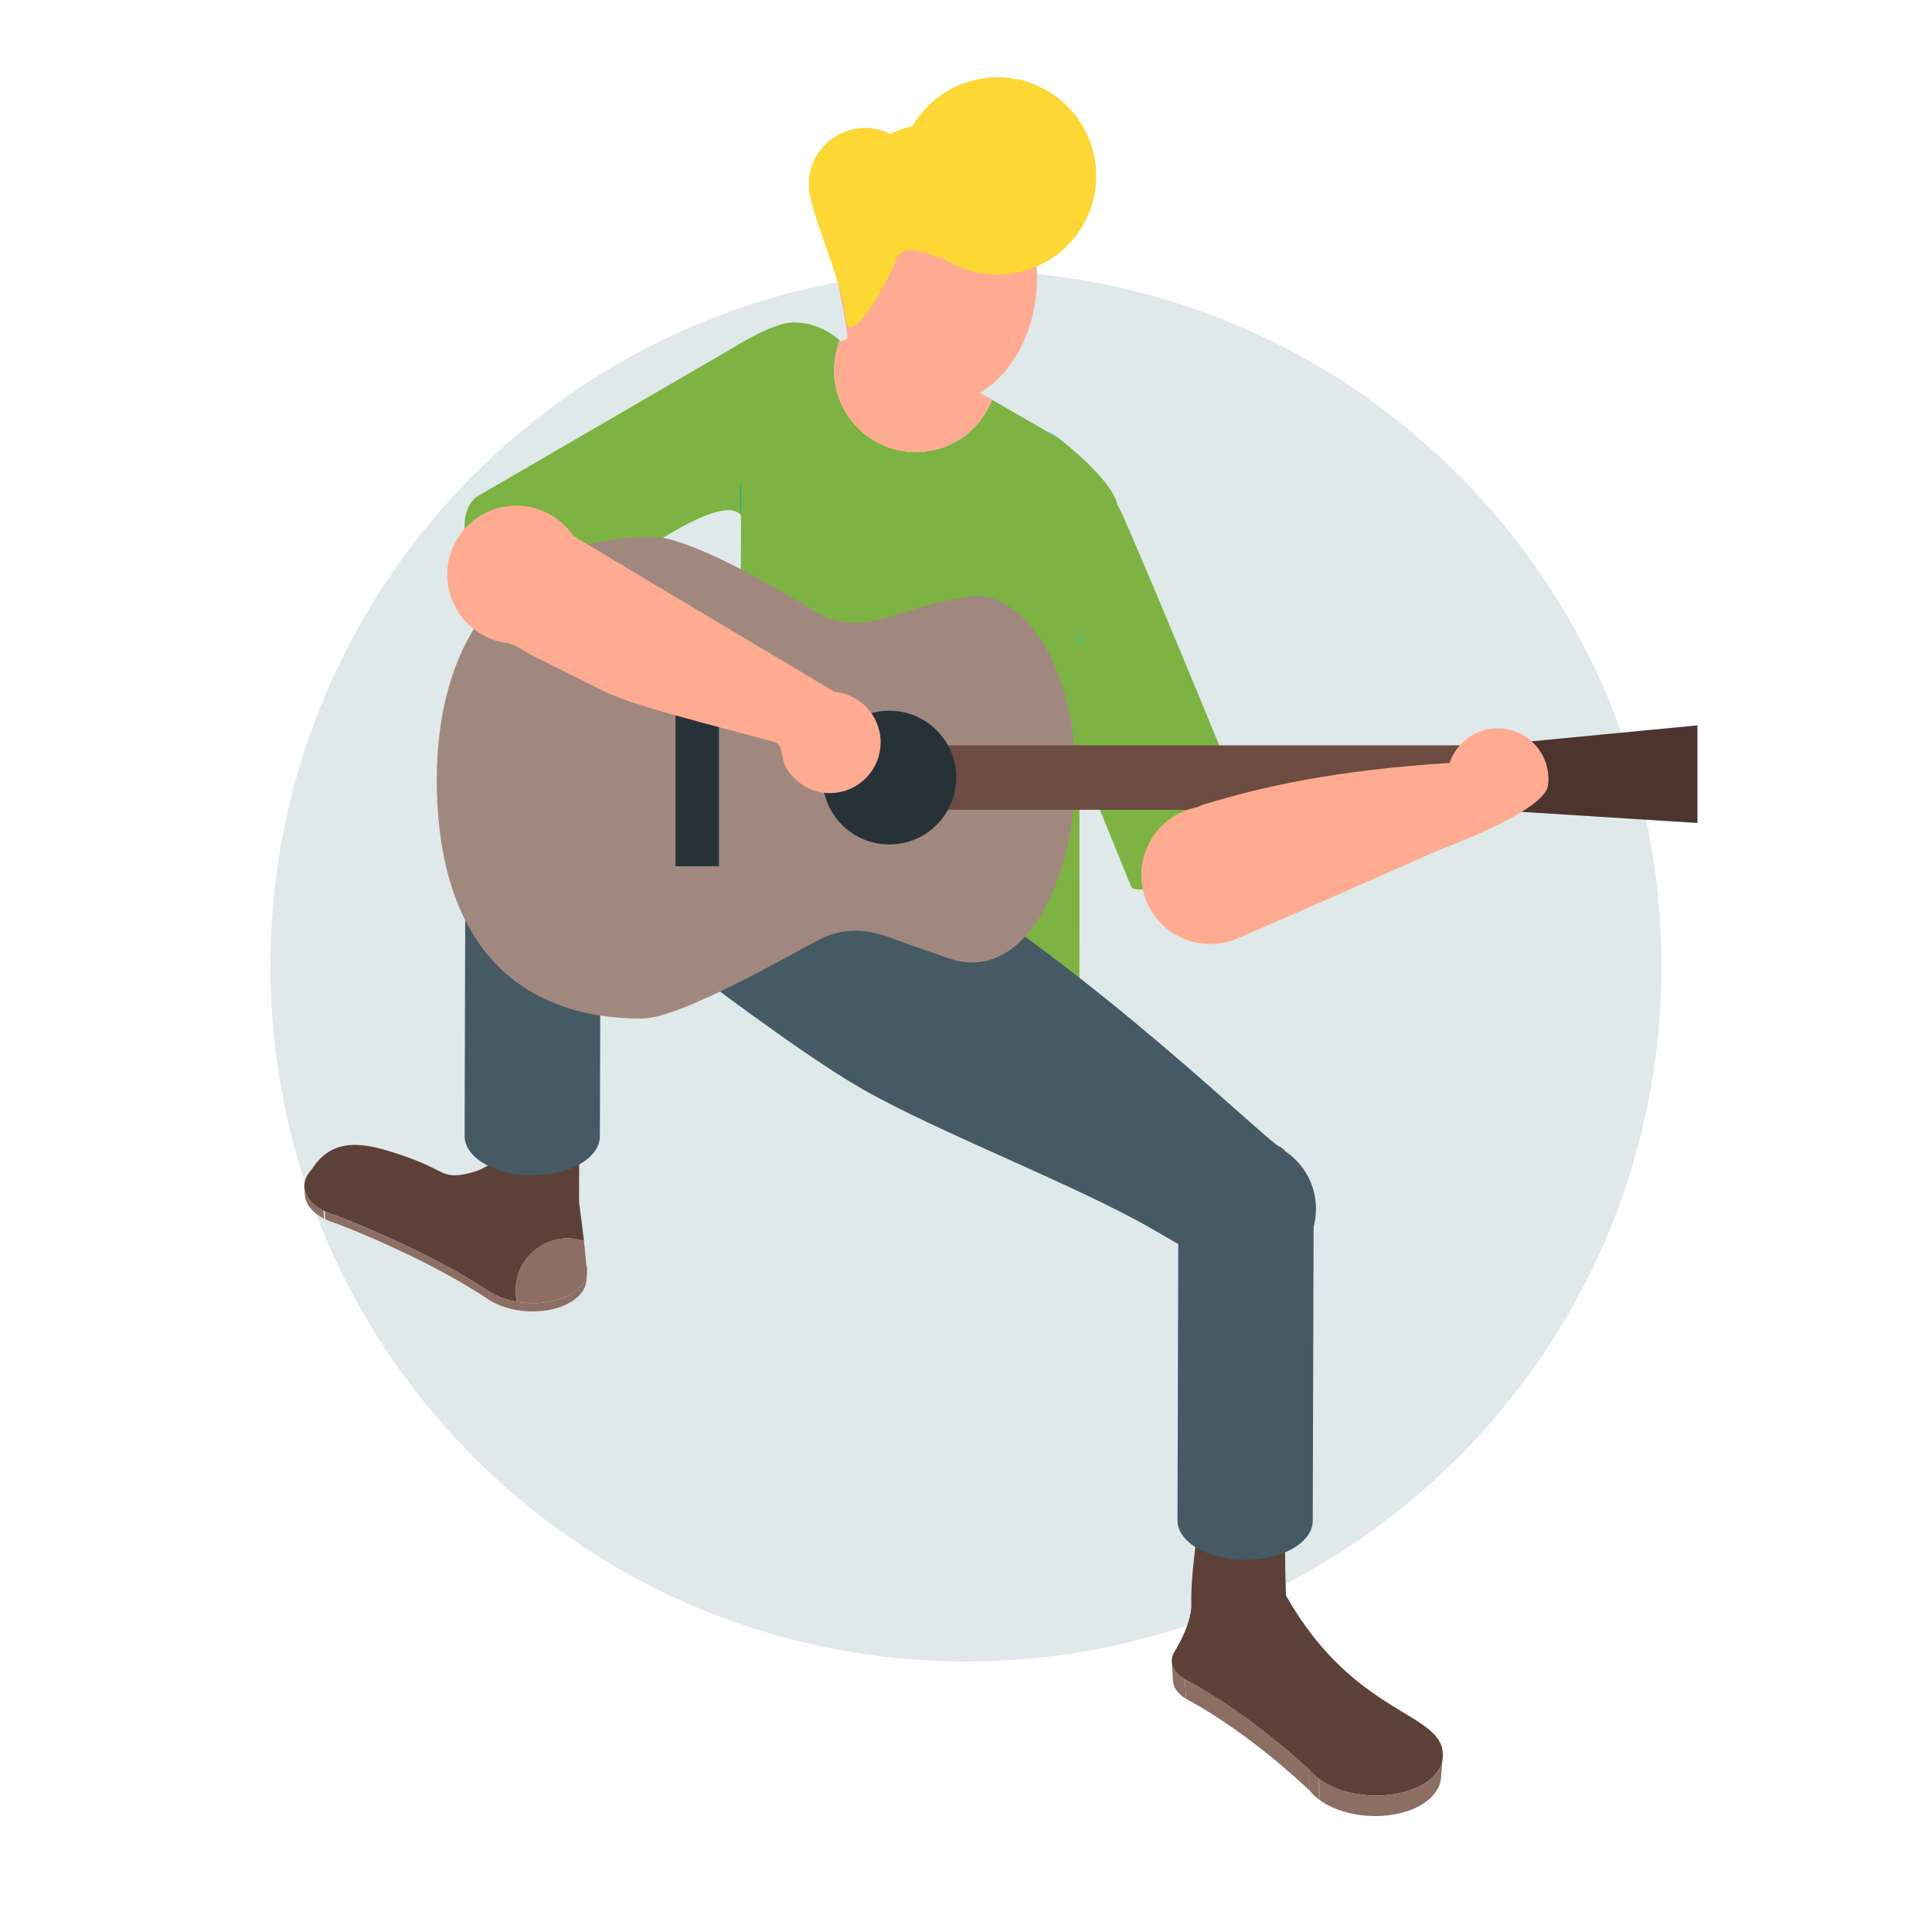 <?xml version="1.0" encoding="utf-8"?>
<!-- Generator: Adobe Illustrator 15.0.0, SVG Export Plug-In . SVG Version: 6.00 Build 0)  -->
<!DOCTYPE svg PUBLIC "-//W3C//DTD SVG 1.1//EN" "http://www.w3.org/Graphics/SVG/1.1/DTD/svg11.dtd">
<svg version="1.1" id="圖層_1" xmlns="http://www.w3.org/2000/svg" xmlns:xlink="http://www.w3.org/1999/xlink" x="0px" y="0px"
	 width="200px" height="200px" viewBox="0 0 200 200" enable-background="new 0 0 200 200" xml:space="preserve">
<path fill="#DFE9E9" d="M172,100c0,38.37-30.02,69.73-67.85,71.88c-1.371,0.08-2.762,0.12-4.15,0.12c-0.471,0-0.939,0-1.41-0.02
	c-0.58,0-1.15-0.021-1.72-0.051c-0.83-0.029-1.66-0.08-2.479-0.15C57.25,168.92,28,137.87,28,100c0-23.29,11.07-44.01,28.23-57.16
	c3.959-3.05,8.25-5.68,12.799-7.85c1.98-0.95,4.011-1.81,6.091-2.57c2.319-0.86,4.69-1.6,7.12-2.21c0.369-0.1,0.74-0.19,1.119-0.28
	c0.721-0.17,1.44-0.33,2.16-0.48c1.78-0.36,3.58-0.65,5.4-0.88c1.29-0.17,2.6-0.29,3.91-0.38C96.54,28.06,98.26,28,100,28
	C139.76,28,172,60.24,172,100z"/>
<line fill="none" x1="-351.087" y1="284.531" x2="-351.087" y2="284.16"/>
<path fill="#DFE9E9" d="M421-54c0,38.37-30.02,69.73-67.85,71.88C351.779,17.96,350.389,18,349,18c-0.471,0-0.939,0-1.41-0.02
	c-0.58,0-1.15-0.021-1.72-0.051c-0.83-0.029-1.66-0.08-2.479-0.15C306.25,14.92,277-16.13,277-54c0-23.29,11.07-44.01,28.23-57.16
	c3.959-3.05,8.25-5.68,12.799-7.85c1.979-0.95,4.011-1.81,6.091-2.57c2.319-0.86,4.69-1.6,7.12-2.21c0.369-0.1,0.74-0.19,1.119-0.28
	c0.721-0.17,1.439-0.33,2.16-0.48c1.779-0.36,3.58-0.65,5.399-0.88c1.29-0.17,2.601-0.29,3.91-0.38
	c1.711-0.13,3.431-0.19,5.171-0.19C388.76-126,421-93.76,421-54z"/>
<g>
	<g>
		<path fill="#FFAB91" d="M367.863-95.575c0,2.651-2.09,10.476-1.568,11.354c0.52,0.876-6.908,7.516-11.535,7.516
			c-6.656,0-12.054-7.04-12.054-15.724c0-8.685,5.396-15.724,12.054-15.724C361.418-108.154,367.863-104.259,367.863-95.575z"/>
		<path fill="#FDD835" d="M366.457-102.21c-0.182-4.278-3.705-7.691-8.027-7.691c-0.718,0-1.41,0.095-2.07,0.271
			c-1.377-2.455-4.002-4.114-7.016-4.114c-4.438,0-8.035,3.598-8.035,8.036c0,3.944,2.84,7.223,6.588,7.904
			c0.104,0.044,0.234,0.088,0.399,0.133c3.843,1.048,4.543,9.084,4.543,9.084s1.747-2.917,4.892,0
			c0.024-0.028,0.045-0.062,0.067-0.091c1.206,0.723,2.617,1.139,4.125,1.139c4.438,0,8.037-3.598,8.037-8.037
			C369.96-98.331,368.57-100.763,366.457-102.21z"/>
		<g>
			<g enable-background="new    ">
				<g>
					<polygon fill="#889398" points="348.023,-68.176 348.018,-66.468 318.465,-49.293 318.471,-51.002 					"/>
				</g>
				<g>
					<polygon fill="#5E666A" points="318.471,-51.002 318.465,-49.293 296.154,-62.173 296.16,-63.882 					"/>
				</g>
				<g>
					<polygon fill="#98A4AA" points="348.023,-68.176 318.471,-51.002 296.16,-63.882 325.713,-81.057 					"/>
				</g>
			</g>
		</g>
		<g>
			<g enable-background="new    ">
				<g>
					<polygon fill="#5E6669" points="296.111,-63.958 294.633,-64.816 294.561,-90.452 296.038,-89.593 					"/>
				</g>
				<g>
					<polygon fill="#97A3AA" points="296.038,-89.593 294.561,-90.452 324.309,-107.626 325.785,-106.768 					"/>
				</g>
				<g>
					<g>
						<polygon fill="#80DEEA" points="297.088,-88.989 324.742,-104.955 324.809,-81.737 297.152,-65.771 						"/>
						<path fill="#37474F" d="M323.699-103.143l0.059,20.802l-25.561,14.758l-0.059-20.802L323.699-103.143 M325.785-106.768
							l-29.747,17.175l0.073,25.635l29.748-17.175L325.785-106.768L325.785-106.768z"/>
					</g>
				</g>
			</g>
		</g>
		<path fill="#FFAB91" d="M322.975-57.593c-0.033-0.242-0.107-0.449-0.226-0.605c-0.088-0.119-0.2-0.208-0.336-0.264
			c0.004,0.001,0.008,0.002,0.013,0.004c0.016,0.007,0.033,0.016,0.049,0.023c-0.992-0.516-1.981-1.031-2.974-1.547
			c0.136-0.566-0.207-1.467-0.921-2.265c-0.9-1.006-2.04-1.457-2.543-1.006c-0.104,0.091-0.162,0.22-0.198,0.364
			c-0.187-0.065-0.375-0.126-0.571-0.175c-2.434-0.608-4.767,0.341-5.211,2.119c-0.443,1.779,1.168,3.714,3.604,4.321
			c0.73,0.184,1.449,0.223,2.113,0.144c0.01,0.018,0.016,0.039,0.024,0.055c0.089,0.156,0.205,0.281,0.345,0.373l3.599,2.32
			c-0.005-0.002-0.007-0.007-0.011-0.009c0.127,0.083,0.275,0.133,0.449,0.137c0.075,0.002,0.152-0.004,0.232-0.019
			c0.079-0.013,0.158-0.035,0.238-0.064c0.082-0.028,0.162-0.063,0.244-0.106c0.08-0.042,0.162-0.09,0.244-0.144
			c0.147-0.099,0.295-0.217,0.438-0.353c0.143-0.134,0.281-0.285,0.41-0.448c0.131-0.163,0.255-0.342,0.367-0.531
			c0.113-0.188,0.217-0.387,0.307-0.594c0.14-0.322,0.234-0.634,0.285-0.925C322.998-57.082,323.007-57.354,322.975-57.593z
			 M319.302-55.119c-0.01,0.098-0.015,0.19-0.015,0.281C319.287-54.929,319.292-55.021,319.302-55.119z M319.452-55.825
			c-0.009,0.025-0.017,0.05-0.022,0.076C319.436-55.775,319.443-55.8,319.452-55.825z M319.341-55.398
			c-0.004,0.021-0.007,0.042-0.011,0.065c0.003-0.016,0.003-0.029,0.006-0.044C319.337-55.384,319.34-55.392,319.341-55.398z
			 M319.288-54.712c0.005,0.112,0.019,0.217,0.041,0.315c-0.019-0.082-0.034-0.167-0.041-0.258
			C319.286-54.674,319.289-54.695,319.288-54.712z M319.418-54.124c0.007,0.014,0.014,0.03,0.021,0.042
			c-0.004-0.005-0.008-0.009-0.01-0.014C319.424-54.104,319.423-54.115,319.418-54.124z M319.335-54.359
			c0.002,0.007,0.005,0.013,0.006,0.021C319.34-54.346,319.337-54.352,319.335-54.359z M319.555-53.9
			c0.01,0.011,0.02,0.02,0.028,0.03C319.574-53.881,319.564-53.89,319.555-53.9z M322.264-58.511
			c0.019,0.005,0.037,0.009,0.055,0.014c0.02,0.005,0.037,0.011,0.056,0.018c0.01,0.003,0.019,0.007,0.028,0.011
			C322.357-58.486,322.313-58.5,322.264-58.511z"/>
		<path fill="#FFAB91" d="M342.193-70.172c-0.033-0.242-0.109-0.448-0.227-0.606c-0.088-0.119-0.199-0.208-0.336-0.265
			c0.004,0.002,0.01,0.003,0.014,0.006c0.017,0.006,0.032,0.014,0.047,0.023c-1.266-0.658-2.531-1.316-3.797-1.975
			c-0.018-0.009-0.035-0.017-0.054-0.025c-0.018-0.008-0.036-0.016-0.056-0.022c-0.01-0.003-0.02-0.007-0.028-0.01
			c-0.194-1.106-0.899-2.268-2.024-3.145c-1.979-1.543-4.496-1.624-5.623-0.178c-1.129,1.445-0.439,3.868,1.539,5.411
			c0.022,0.019,0.045,0.033,0.068,0.05c-0.281,0.131-0.471,0.317-0.525,0.554c-0.153,0.658,0.789,1.44,2.104,1.746
			c0.792,0.185,1.537,0.154,2.039-0.043c0.009,0.006,0.017,0.016,0.026,0.021l3.598,2.32c-0.004-0.002-0.007-0.006-0.01-0.009
			c0.125,0.083,0.273,0.133,0.447,0.139c0.076,0.001,0.153-0.005,0.232-0.02c0.079-0.014,0.159-0.035,0.239-0.063
			c0.081-0.029,0.161-0.065,0.243-0.106c0.082-0.042,0.162-0.09,0.244-0.144c0.146-0.099,0.295-0.218,0.437-0.352
			c0.144-0.135,0.281-0.286,0.411-0.451c0.132-0.163,0.255-0.34,0.367-0.528c0.113-0.188,0.217-0.388,0.306-0.596
			c0.14-0.322,0.233-0.634,0.287-0.925C342.216-69.662,342.225-69.934,342.193-70.172z M338.52-67.698
			c-0.01,0.098-0.015,0.191-0.015,0.281C338.505-67.507,338.51-67.601,338.52-67.698z M338.669-68.405
			c-0.007,0.024-0.017,0.05-0.022,0.076C338.654-68.354,338.661-68.381,338.669-68.405z M338.559-67.978
			c-0.004,0.022-0.007,0.044-0.011,0.065c0.002-0.014,0.002-0.029,0.005-0.043C338.555-67.963,338.559-67.971,338.559-67.978z
			 M338.506-67.292c0.006,0.112,0.02,0.218,0.041,0.315c-0.02-0.083-0.033-0.167-0.041-0.259
			C338.504-67.253,338.506-67.273,338.506-67.292z M338.637-66.703c0.006,0.015,0.014,0.03,0.021,0.044
			c-0.003-0.005-0.007-0.009-0.009-0.014C338.643-66.682,338.641-66.694,338.637-66.703z M338.553-66.938
			c0.002,0.007,0.006,0.013,0.006,0.02C338.559-66.925,338.555-66.931,338.553-66.938z M338.773-66.48
			c0.009,0.011,0.019,0.021,0.026,0.03C338.792-66.46,338.782-66.469,338.773-66.48z M341.48-71.09
			c0.02,0.004,0.039,0.009,0.057,0.014c0.018,0.005,0.036,0.011,0.054,0.017c0.011,0.003,0.021,0.008,0.03,0.012
			C341.575-71.064,341.529-71.079,341.48-71.09z"/>
		<g>
			<g enable-background="new    ">
				<g>
					<path fill="#26C6DA" d="M348.721,15.605c0,2.793-1.932,5.139-4.527,5.77c-0.035,0.007-0.074,0.018-0.109,0.025
						c-0.303,0.068-0.62,0.113-0.939,0.136c-0.104,0.008-0.213,0.011-0.321,0.011c-1.091-0.008-2.107-0.309-2.981-0.824
						c-0.23-0.16-0.461-0.318-0.691-0.479c-0.133-0.092-0.262-0.184-0.396-0.271c-0.883-0.613-1.768-1.222-2.65-1.832
						c-2.977-2.057-5.953-4.113-8.928-6.168c-1.479-1.021-2.953-2.045-4.434-3.063c-0.838-0.574-2.702-2.021-0.954-3.77
						c1.747-1.746,4.289-1.922,6.401-0.875c2.059,1.019,4.1,2.067,6.151,3.098c0.495,0.248,0.988,0.498,1.483,0.744
						c0.168-0.768,0.758-1.508,1.773-2.099c2.45-1.423,6.434-1.423,8.896,0c1.24,0.716,1.859,1.655,1.855,2.593l-0.011,4.905
						C348.583,14.16,348.721,14.869,348.721,15.605z"/>
				</g>
			</g>
		</g>
		<path fill="#455A64" d="M379.087-25.146c0.005,0.004,0.011,0.004,0.017,0.008c-0.033-0.018-0.061-0.03-0.088-0.049L346.82-43.898
			c-0.477-0.354-0.989-0.654-1.538-0.896c-1.044-0.472-2.201-0.729-3.421-0.729c-0.778,0-1.534,0.104-2.25,0.308
			c-0.279,0.075-0.555,0.168-0.82,0.276c-3.109,1.223-5.314,4.254-5.314,7.801c0,0.351,0.021,0.693,0.065,1.027
			c-0.045,0.356-0.065,0.707-0.065,1.053c0.002,0.451,0.043,0.869,0.117,1.252l-0.115,40.912c-0.004,1.25,0.821,2.504,2.475,3.459
			c3.286,1.896,8.594,1.897,11.857,0c1.623-0.941,2.436-2.176,2.438-3.41c0.026-9.871,0.056-19.74,0.084-29.61
			c6.761,3.929,13.521,7.856,20.278,11.784c-0.008-0.006-0.014-0.012-0.021-0.018c1.088,0.687,2.622,0.621,4.319-0.359
			c3.286-1.896,5.94-6.496,5.93-10.271C380.833-23.207,380.165-24.531,379.087-25.146z M378.828-25.277
			c-0.047-0.02-0.094-0.039-0.139-0.057c0.02,0.007,0.043,0.012,0.063,0.02C378.777-25.303,378.803-25.288,378.828-25.277z
			 M378.381-25.434c-0.058-0.016-0.113-0.029-0.173-0.041c0.043,0.009,0.085,0.018,0.129,0.027
			C378.354-25.441,378.365-25.438,378.381-25.434z M377.757-25.534c0.056,0.005,0.112,0.011,0.168,0.015
			c0.046,0.004,0.091,0.01,0.136,0.021c0.039,0.005,0.074,0.011,0.112,0.019c0.009,0.002,0.015,0.004,0.022,0.006
			c-0.223-0.045-0.456-0.064-0.698-0.062c0.017,0,0.034-0.005,0.05-0.005C377.617-25.542,377.689-25.537,377.757-25.534z
			 M376.527-25.408c-0.028,0.006-0.055,0.014-0.084,0.021c0.021-0.006,0.041-0.014,0.063-0.018
			C376.514-25.406,376.52-25.406,376.527-25.408z M377.082-25.51c-0.025,0.002-0.055,0.007-0.081,0.01
			C377.027-25.503,377.057-25.507,377.082-25.51z M376.314-25.354c-0.049,0.014-0.099,0.029-0.147,0.045
			c0.032-0.008,0.063-0.021,0.095-0.029C376.279-25.344,376.298-25.35,376.314-25.354z M376.008-25.254
			c-0.058,0.021-0.115,0.042-0.174,0.064C375.893-25.212,375.95-25.232,376.008-25.254z M375.689-25.131
			c-0.058,0.023-0.112,0.049-0.168,0.074C375.577-25.082,375.633-25.105,375.689-25.131z M375.326-24.965
			c-0.04,0.02-0.082,0.039-0.123,0.061C375.244-24.926,375.286-24.945,375.326-24.965z M334.402-31.828
			c0.054,0.064,0.101,0.133,0.158,0.195C334.503-31.695,334.456-31.764,334.402-31.828z M333.613-33.66
			c0.006,0.076,0.007,0.153,0.02,0.229C333.62-33.507,333.619-33.584,333.613-33.66z M333.693-33.189
			c0.019,0.072,0.031,0.147,0.057,0.224C333.725-33.042,333.711-33.117,333.693-33.189z M333.85-32.73
			c0.032,0.074,0.057,0.147,0.094,0.221C333.906-32.583,333.881-32.656,333.85-32.73z M334.085-32.275
			c0.043,0.07,0.08,0.143,0.128,0.211C334.165-32.135,334.128-32.205,334.085-32.275z M334.986-31.217
			c-0.064-0.059-0.118-0.117-0.18-0.176C334.868-31.334,334.921-31.273,334.986-31.217z M335.316-30.959
			c0.059,0.045,0.11,0.092,0.172,0.137C335.427-30.867,335.375-30.913,335.316-30.959z M369.191-12.645
			c-0.002-0.008-0.004-0.016-0.006-0.022C369.188-12.659,369.189-12.65,369.191-12.645z M369.098-12.998
			c-0.002-0.006-0.002-0.012-0.004-0.016C369.096-13.01,369.096-13.004,369.098-12.998z M369.361-12.184
			c0.013,0.031,0.025,0.063,0.039,0.093c-0.002-0.007-0.006-0.013-0.01-0.019C369.382-12.135,369.371-12.159,369.361-12.184z
			 M369.451-11.988c0.007,0.014,0.013,0.025,0.02,0.039c-0.003-0.007-0.007-0.011-0.009-0.018
			C369.458-11.975,369.454-11.98,369.451-11.988z M369.382-17.316c0.767-2.604,2.468-5.181,4.527-6.754
			C371.852-22.497,370.148-19.919,369.382-17.316z"/>
		<g>
			<g enable-background="new    ">
				<g>
					<path fill="#26C6DA" d="M332.973,28.518c0,2.793-1.932,5.137-4.529,5.771c-0.034,0.007-0.072,0.019-0.107,0.022
						c-0.304,0.07-0.619,0.117-0.939,0.137c-0.105,0.009-0.213,0.012-0.321,0.012c-1.091-0.008-2.107-0.309-2.981-0.824
						c-0.23-0.16-0.461-0.318-0.691-0.48c-0.133-0.09-0.262-0.182-0.396-0.27c-0.884-0.613-1.769-1.221-2.651-1.832
						c-2.976-2.056-5.953-4.111-8.928-6.168c-1.478-1.021-2.953-2.046-4.435-3.063c-0.836-0.573-2.701-2.021-0.954-3.768
						c1.748-1.748,4.289-1.924,6.402-0.877c2.059,1.018,4.1,2.068,6.15,3.098c0.494,0.248,0.989,0.498,1.483,0.746
						c0.167-0.771,0.758-1.51,1.774-2.102c2.449-1.422,6.434-1.422,8.896,0c1.24,0.717,1.859,1.657,1.855,2.594l-0.011,4.905
						C332.836,27.07,332.973,27.779,332.973,28.518z"/>
				</g>
			</g>
		</g>
		<g>
			<g enable-background="new    ">
				<g>
					<path fill="#FFCA28" d="M328.336,34.311c-0.304,0.07-0.619,0.117-0.939,0.137c0.349-0.014,0.69-0.059,1.021-0.137
						c0.01-0.006,0.017-0.017,0.026-0.022C328.409,34.294,328.371,34.305,328.336,34.311z"/>
				</g>
			</g>
		</g>
		<path fill="#FFCA28" d="M327.075,34.458h-0.042c-1.104,0-2.135-0.302-3.02-0.825c-0.242-0.143-0.476-0.305-0.691-0.479
			c-0.108-0.088-0.213-0.18-0.315-0.271c0.134,0.09,0.263,0.182,0.396,0.271c0.23,0.16,0.461,0.318,0.691,0.479
			C324.967,34.15,325.984,34.45,327.075,34.458z"/>
		<path fill="#546E7A" d="M363.34-12.236c0.004,0.004,0.01,0.006,0.016,0.008c-0.03-0.017-0.061-0.029-0.088-0.047l-32.195-18.713
			c-0.475-0.354-0.989-0.652-1.538-0.895c-1.044-0.473-2.201-0.73-3.421-0.73c-0.779,0-1.534,0.104-2.25,0.309
			c-0.28,0.076-0.555,0.168-0.821,0.275c-3.108,1.223-5.313,4.256-5.313,7.803c0,0.351,0.021,0.691,0.065,1.027
			c-0.046,0.355-0.065,0.705-0.065,1.051c0.002,0.453,0.043,0.869,0.117,1.254l-0.117,40.912c-0.002,1.25,0.822,2.504,2.476,3.457
			c3.286,1.897,8.594,1.898,11.858,0.002c1.623-0.942,2.435-2.177,2.438-3.412c0.027-9.869,0.057-19.74,0.084-29.609
			c6.76,3.928,13.52,7.855,20.279,11.783c-0.008-0.006-0.014-0.012-0.021-0.016c1.088,0.686,2.621,0.621,4.319-0.361
			c3.286-1.896,5.94-6.496,5.931-10.271C365.086-10.296,364.417-11.62,363.34-12.236z M363.08-12.365
			c-0.045-0.021-0.092-0.039-0.139-0.059c0.02,0.009,0.043,0.013,0.063,0.021C363.031-12.391,363.055-12.377,363.08-12.365z
			 M362.633-12.521c-0.057-0.015-0.113-0.029-0.172-0.041c0.042,0.008,0.085,0.017,0.128,0.026
			C362.604-12.531,362.617-12.525,362.633-12.521z M362.009-12.623c0.058,0.004,0.112,0.01,0.168,0.014
			c0.046,0.004,0.093,0.012,0.138,0.021c0.037,0.004,0.072,0.01,0.111,0.018c0.008,0.002,0.016,0.004,0.022,0.006
			c-0.224-0.045-0.456-0.063-0.697-0.062c0.015-0.001,0.032-0.003,0.049-0.003C361.869-12.629,361.943-12.626,362.009-12.623z
			 M360.779-12.498c-0.027,0.008-0.055,0.014-0.084,0.021c0.021-0.006,0.043-0.015,0.063-0.018
			C360.768-12.495,360.773-12.496,360.779-12.498z M361.334-12.6c-0.025,0.004-0.055,0.008-0.08,0.011
			C361.279-12.594,361.309-12.596,361.334-12.6z M360.566-12.441c-0.049,0.014-0.098,0.029-0.146,0.047
			c0.031-0.01,0.063-0.022,0.096-0.033C360.532-12.434,360.55-12.436,360.566-12.441z M360.262-12.344
			c-0.059,0.021-0.117,0.043-0.176,0.066C360.145-12.301,360.203-12.322,360.262-12.344z M359.941-12.219
			c-0.055,0.023-0.112,0.047-0.168,0.072C359.829-12.172,359.887-12.195,359.941-12.219z M359.579-12.055
			c-0.041,0.021-0.082,0.039-0.123,0.062C359.497-12.016,359.538-12.033,359.579-12.055z M318.656-18.918
			c0.054,0.066,0.1,0.133,0.158,0.195C318.756-18.785,318.709-18.852,318.656-18.918z M317.865-20.748
			c0.007,0.075,0.008,0.15,0.021,0.229C317.873-20.598,317.872-20.673,317.865-20.748z M317.945-20.279
			c0.02,0.074,0.031,0.149,0.057,0.223C317.977-20.13,317.964-20.205,317.945-20.279z M318.104-19.816
			c0.03,0.071,0.056,0.146,0.092,0.217C318.159-19.672,318.134-19.745,318.104-19.816z M318.338-19.363
			c0.042,0.069,0.08,0.141,0.128,0.209C318.418-19.225,318.381-19.294,318.338-19.363z M319.24-18.307
			c-0.066-0.057-0.12-0.117-0.18-0.174C319.12-18.424,319.174-18.363,319.24-18.307z M319.568-18.047
			c0.059,0.045,0.111,0.092,0.173,0.135C319.68-17.955,319.627-18.002,319.568-18.047z M353.445,0.268
			c-0.004-0.008-0.006-0.016-0.008-0.022C353.439,0.252,353.441,0.26,353.445,0.268z M353.352-0.086
			c-0.002-0.006-0.004-0.012-0.004-0.018C353.348-0.098,353.35-0.092,353.352-0.086z M353.613,0.729
			c0.014,0.031,0.025,0.063,0.041,0.094c-0.004-0.008-0.008-0.014-0.01-0.02C353.634,0.777,353.624,0.752,353.613,0.729z
			 M353.703,0.922c0.007,0.014,0.014,0.025,0.021,0.04c-0.004-0.007-0.009-0.011-0.012-0.017
			C353.711,0.938,353.708,0.93,353.703,0.922z M353.634-4.406c0.769-2.602,2.468-5.179,4.527-6.753
			C356.104-9.585,354.402-7.008,353.634-4.406z"/>
		<g>
			<g enable-background="new    ">
				<g>
					<path fill="#546E7A" d="M382.911-24.393l-0.04,14.242c-0.008,2.754-2.62,6.098-7.389,8.869
						c-7.412,4.307-17.229,5.602-21.924,2.893c-1.675-0.967-2.472-2.314-2.468-3.842l0.039-14.242
						c-0.003,1.527,0.794,2.875,2.47,3.842c4.692,2.71,14.51,1.414,21.922-2.893C380.29-18.294,382.904-21.639,382.911-24.393z"/>
				</g>
				<g>
					<path fill="#546E7A" d="M380.445-28.23c4.693,2.709,2.488,8.4-4.924,12.707c-7.412,4.308-17.229,5.604-21.922,2.894
						c-4.697-2.711-2.49-8.399,4.92-12.709C365.932-29.646,375.75-30.941,380.445-28.23z"/>
				</g>
			</g>
		</g>
		<g>
			<g enable-background="new    ">
				<g>
					<path fill="#689F38" d="M340.982-72.035l22.137,10.81c-0.012-0.007-0.023-0.011-0.036-0.017
						c-0.013-0.004-0.024-0.009-0.037-0.012s-0.026-0.005-0.04-0.009c-0.014-0.002-0.027-0.003-0.042-0.005
						c-0.077-0.006-0.164,0.002-0.255,0.026c-0.094,0.025-0.191,0.066-0.298,0.122s-0.22,0.127-0.336,0.213
						c-0.118,0.087-0.241,0.187-0.368,0.301L339.15-72.094c0.134-0.046,0.267-0.084,0.4-0.11c0.133-0.025,0.266-0.041,0.398-0.045
						c0.132-0.004,0.263,0.002,0.392,0.02c0.128,0.018,0.255,0.046,0.377,0.086c0.024,0.008,0.048,0.016,0.069,0.024
						c0.023,0.008,0.045,0.017,0.068,0.026c0.021,0.009,0.043,0.018,0.064,0.027C340.941-72.057,340.962-72.046,340.982-72.035z"/>
				</g>
				<g>
					<path fill="#689F38" d="M357.975-52.378l-20.352-13.883c-0.221-0.151-0.412-0.345-0.564-0.575
						c-0.156-0.232-0.272-0.499-0.348-0.792c-0.074-0.297-0.105-0.619-0.087-0.956c0.019-0.339,0.087-0.694,0.211-1.052
						c0.103-0.299,0.238-0.582,0.397-0.842c0.16-0.26,0.346-0.498,0.549-0.709c0.201-0.21,0.423-0.394,0.654-0.547
						c0.229-0.151,0.471-0.272,0.715-0.359l22.557,11.488c-0.234,0.212-0.482,0.47-0.738,0.766c-0.258,0.299-0.52,0.635-0.779,1.002
						c-0.262,0.368-0.52,0.766-0.767,1.181c-0.248,0.417-0.481,0.851-0.698,1.294c-0.258,0.529-0.468,1.027-0.627,1.482
						c-0.156,0.448-0.266,0.853-0.324,1.2c-0.061,0.341-0.07,0.627-0.034,0.848C357.771-52.615,357.854-52.461,357.975-52.378z"/>
				</g>
				<g>
					<path fill="#689F38" d="M361.707-60.605c0.127-0.114,0.25-0.214,0.368-0.301c0.116-0.085,0.229-0.157,0.336-0.213
						c0.104-0.056,0.204-0.097,0.298-0.122c0.091-0.024,0.178-0.033,0.255-0.026c0.216,0.02,0.353,0.166,0.417,0.408
						c0.063,0.235,0.059,0.562-0.009,0.955c-0.065,0.384-0.188,0.834-0.369,1.328c-0.177,0.486-0.407,1.019-0.69,1.579
						c-0.182,0.36-0.375,0.713-0.574,1.052c-0.2,0.339-0.408,0.665-0.619,0.973c-0.211,0.31-0.428,0.602-0.641,0.873
						c-0.219,0.272-0.436,0.523-0.646,0.744c-0.116,0.121-0.23,0.234-0.344,0.338c-0.113,0.104-0.225,0.199-0.332,0.283
						c-0.109,0.084-0.215,0.157-0.316,0.219c-0.104,0.063-0.203,0.111-0.297,0.147c-0.273,0.103-0.48,0.081-0.619-0.048
						c-0.143-0.135-0.211-0.385-0.205-0.732c0.006-0.358,0.09-0.816,0.256-1.355c0.168-0.55,0.42-1.177,0.75-1.856
						c0.217-0.443,0.45-0.876,0.698-1.294c0.247-0.416,0.505-0.813,0.767-1.181c0.261-0.367,0.521-0.703,0.779-1.002
						C361.225-60.135,361.473-60.394,361.707-60.605z"/>
				</g>
			</g>
		</g>
		<g>
			<g enable-background="new    ">
				<g>
					<path fill="#263238" d="M382.911-38.889l-0.04,14.242c-0.008,2.754-2.62,6.098-7.389,8.867
						c-7.412,4.309-17.229,5.604-21.924,2.895c-1.675-0.969-2.472-2.313-2.468-3.842l0.039-14.242
						c-0.003,1.529,0.794,2.875,2.47,3.843c4.692,2.709,14.51,1.414,21.922-2.894C380.29-32.79,382.904-36.135,382.911-38.889z"/>
				</g>
				<g>
					<path fill="#263238" d="M380.445-42.729c4.693,2.711,2.488,8.401-4.924,12.709s-17.229,5.603-21.922,2.894
						c-4.697-2.711-2.49-8.401,4.92-12.709C365.932-44.143,375.75-45.439,380.445-42.729z"/>
				</g>
			</g>
		</g>
		<path fill="#7CB342" d="M382.906-54.7c0.005-0.229-0.004-0.454-0.034-0.673l0.039-13.914c0,0.03-0.004,0.061-0.005,0.091
			c0.014-0.592-0.092-1.158-0.32-1.687c-0.704-5.667-3.922-10.524-8.984-12.551c-7.945-3.182-17.412,1.8-21.146,11.126
			c-0.125,0.312-0.24,0.626-0.352,0.94l-13.53,20.363l-16.46-8.037c-0.021-0.01-0.043-0.02-0.063-0.03
			c-0.022-0.01-0.043-0.02-0.065-0.029c-0.021-0.009-0.043-0.016-0.066-0.024c-0.021-0.009-0.045-0.017-0.068-0.024
			c-0.123-0.041-0.25-0.07-0.377-0.088c-0.13-0.018-0.261-0.024-0.393-0.02c-0.133,0.004-0.266,0.02-0.398,0.046
			c-0.135,0.026-0.269,0.063-0.402,0.108c-0.244,0.087-0.484,0.208-0.715,0.36c-0.23,0.152-0.451,0.335-0.653,0.546
			c-0.204,0.211-0.39,0.45-0.548,0.71c-0.16,0.259-0.295,0.542-0.399,0.84c-0.124,0.359-0.192,0.714-0.211,1.055
			c-0.019,0.337,0.013,0.661,0.088,0.956c0.075,0.293,0.192,0.561,0.349,0.793c0.153,0.229,0.344,0.423,0.564,0.576l18.938,12.918
			c1.445,1.293,3.396,2.065,5.303,1.934c1.617-0.113,2.89-0.857,3.623-1.964c1.492-2.245,2.984-4.491,4.477-6.735
			c0,0.193,0.014,0.383,0.039,0.571l-0.039,13.912c-0.001,0.198,0.014,0.396,0.039,0.587l-0.039,14.089
			c-0.004,1.528,0.793,2.874,2.469,3.843c4.693,2.709,14.511,1.413,21.922-2.895c4.77-2.771,7.382-6.114,7.39-8.869l0.04-14.241
			c0,0.03-0.004,0.062-0.005,0.091c0.005-0.229-0.005-0.453-0.034-0.674l0.039-14.092C382.911-54.762,382.907-54.731,382.906-54.7z
			 M351.163-46.346c0.001,0.002,0.001,0.004,0.002,0.005c0,0.008,0,0.016,0.003,0.022C351.165-46.328,351.165-46.337,351.163-46.346
			z"/>
		<polygon fill="#66BB6A" points="311.581,-93.128 311.605,-84.055 301.077,-77.975 301.051,-87.05 		"/>
		<polygon fill="#388E3C" points="317.171,-91.032 317.197,-81.958 306.667,-75.879 306.643,-84.954 		"/>
	</g>
	<path fill="#00E676" d="M394.844-124.926c0,11.386-9.229,20.615-20.615,20.615c-3.33,0-7.513,0.525-12.754,2.971
		c3.494-5.242-0.599-7.699-2.238-9.436c-3.485-3.692-5.623-8.672-5.623-14.151c0-11.386,9.229-20.616,20.615-20.616
		C385.613-145.542,394.844-136.312,394.844-124.926z"/>
	<path fill="#689F38" d="M351.166-47.355l5.939-4.892c0,0,0.351,16.423-1.397,19.567c-1.747,3.146-4.542,7.338-4.542,7.338V-47.355z
		"/>
</g>
<g>
	<path fill="#7CB342" d="M130.068,86.515c0,0-11.575-28.258-13.965-33.406c-0.239-0.517-0.386-0.8-0.42-0.803
		c-0.496-2.588-5.563-6.521-6.021-6.899l-1.258-0.724l-5.703-3.297c-1.22,3.169-4.295,5.415-7.895,5.415
		c-4.674,0-8.46-3.787-8.46-8.46c0-1.092,0.207-2.133,0.583-3.09c-1.266-1.161-2.958-1.87-4.813-1.87
		c-2.086,0-5.963,2.465-6.258,2.638L49.547,51.308c-0.896,0.517-1.453,1.619-1.455,3.188c-0.009,3.151,2.205,6.99,4.95,8.574
		c1.386,0.803,2.644,0.873,3.548,0.339c6.71-3.897,17.796-12.857,20.129-10.065c2.334,2.792-0.009-0.046-0.011-0.072L76.594,93.14
		c-0.006,2.635,2.751,2.089,11.707,11.29c8.957,9.201,19.182,8.034,22.417,6.152c0.686-0.396,1.01-0.968,1.013-1.674
		c0.018-6.378,0.021-18.656,0.015-30.288l5.354,13.169c0.102,0.257,0.615,0.35,1.549,0.23c2.343-0.301,6.45-1.826,9.175-3.41
		C129.462,87.658,130.227,86.902,130.068,86.515z M115.806,53.426c0,0,0,0,0-0.003c0.015-0.015,0.032-0.029,0.047-0.044
		C115.838,53.396,115.823,53.411,115.806,53.426z"/>
	<g>
		<path fill="#CFD8DC" d="M42.42,119.892c-0.131-0.047-0.263-0.094-0.396-0.14c-0.443-0.158-0.878-0.307-1.308-0.443
			C41.326,119.448,41.9,119.641,42.42,119.892z"/>
	</g>
	<g>
		<path fill="#455A64" d="M58.498,122.572c1.583,0.913,1.591,2.395,0.021,3.308c-1.572,0.913-4.129,0.913-5.711,0
			c-1.583-0.914-1.591-2.396-0.02-3.309C54.358,121.658,56.916,121.658,58.498,122.572z"/>
	</g>
	<path fill="#CFD8DC" d="M42.887,129.355c-2.833-1.032-5.637-2.196-7.73-3.375c0.592,0.228,1.321,0.52,2.149,0.863
		c0.98,0.408,2.106,0.893,3.317,1.444C41.353,128.62,42.111,128.977,42.887,129.355z"/>
	<g>
		<g enable-background="new    ">
			<g>
				<path fill="#5D4037" d="M59.944,124.442c0.003-1.37,0.006-2.742,0.012-4.113c0-0.604-0.396-1.207-1.193-1.666
					c-1.584-0.913-4.14-0.913-5.709,0c-0.837,0.487-2.007,2.238-4.633,2.821c-2.626,0.584-2.334-0.286-6.001-1.599
					c-0.131-0.047-0.263-0.093-0.396-0.14c-0.443-0.158-0.878-0.307-1.308-0.443c-3.459-1.114-6.427-1.441-8.463,1.788
					c-0.026,0.023-0.05,0.05-0.072,0.076c-0.374,0.423-0.596,0.875-0.66,1.333c-0.066,0.464,0.029,0.931,0.289,1.374
					c0.263,0.449,0.697,0.872,1.305,1.243c0.028,0.017,0.061,0.034,0.093,0.055c0.029,0.018,0.062,0.035,0.094,0.056
					c0.028,0.018,0.061,0.035,0.09,0.056c0.032,0.018,0.062,0.038,0.091,0.058c0,0,0.003,0,0.009,0.004
					c0.006,0.003,0.015,0.005,0.026,0.008s0.026,0.009,0.04,0.015c0.019,0.006,0.035,0.015,0.059,0.021
					c0.097,0.047,0.193,0.091,0.292,0.135c0.102,0.044,0.204,0.084,0.307,0.122c0.104,0.038,0.21,0.076,0.317,0.111
					c0.105,0.035,0.216,0.069,0.324,0.102c0.096,0.038,0.195,0.076,0.301,0.117c0.592,0.228,1.321,0.52,2.149,0.863
					c0.98,0.408,2.106,0.893,3.317,1.444c0.729,0.332,1.488,0.688,2.264,1.067c0.531,0.26,1.071,0.528,1.613,0.806
					c1.362,0.697,2.754,1.455,4.11,2.267l0.552,0.332c0.181,0.111,0.364,0.226,0.546,0.339c0.181,0.113,0.361,0.228,0.542,0.344
					c0.178,0.117,0.359,0.233,0.537,0.354c0.615,0.367,1.324,0.647,2.077,0.831c0.213,0.053,0.426,0.1,0.645,0.138
					c-0.084-0.377-0.128-0.768-0.128-1.167c0-2.981,2.415-5.397,5.396-5.397c0.584,0,1.146,0.094,1.672,0.266
					C60.225,126.471,59.944,124.53,59.944,124.442z"/>
			</g>
		</g>
	</g>
	<g>
		<g>
			<path fill="#8D6E63" d="M121.425,174.008c-0.04-0.662-0.081-1.325-0.122-1.987c0.011,0.164,0.046,0.328,0.106,0.489
				c0.062,0.162,0.147,0.321,0.261,0.477c0.113,0.156,0.252,0.307,0.418,0.452s0.359,0.284,0.579,0.415l0.11,2.009
				c-0.218-0.133-0.409-0.273-0.574-0.42c-0.164-0.146-0.302-0.3-0.414-0.457s-0.197-0.318-0.258-0.482
				C121.471,174.34,121.436,174.174,121.425,174.008z"/>
		</g>
		<g>
			<path fill="#8D6E63" d="M135.604,183.263l-0.023,2.102c-0.472-0.444-1.094-1.019-1.842-1.676
				c-0.737-0.648-1.596-1.376-2.547-2.141c-0.938-0.752-1.966-1.539-3.062-2.32c-1.078-0.769-2.223-1.532-3.415-2.255
				c-0.158-0.096-0.318-0.191-0.479-0.286c-0.16-0.094-0.32-0.188-0.482-0.28c-0.161-0.093-0.323-0.185-0.486-0.275
				s-0.326-0.181-0.49-0.269l-0.11-2.009c0.166,0.088,0.331,0.177,0.495,0.266c0.164,0.09,0.327,0.181,0.49,0.272
				c0.164,0.092,0.326,0.185,0.488,0.278c0.161,0.094,0.322,0.188,0.482,0.283c1.204,0.714,2.36,1.47,3.449,2.231
				c1.107,0.772,2.146,1.552,3.094,2.297c0.962,0.757,1.829,1.478,2.575,2.121C134.497,182.253,135.127,182.821,135.604,183.263z"/>
		</g>
		<g>
			<path fill="#8D6E63" d="M136.525,184.137l-0.034,2.109c-0.091-0.069-0.178-0.141-0.262-0.213
				c-0.084-0.071-0.163-0.144-0.239-0.218c-0.075-0.073-0.147-0.147-0.216-0.223s-0.134-0.151-0.194-0.229l0.023-2.102
				c0.062,0.076,0.128,0.152,0.196,0.227c0.069,0.074,0.143,0.148,0.219,0.221c0.077,0.073,0.157,0.146,0.242,0.216
				C136.345,183.997,136.434,184.067,136.525,184.137z"/>
		</g>
		<g>
			<path fill="#8D6E63" d="M136.644,184.221l-0.035,2.11c-0.006,0.003-0.012,0.003-0.019,0c-0.007-0.002-0.016-0.008-0.024-0.015
				c-0.01-0.008-0.021-0.018-0.032-0.029s-0.026-0.025-0.042-0.041l0.034-2.109c0.017,0.016,0.03,0.029,0.042,0.041
				c0.013,0.012,0.023,0.021,0.033,0.028c0.009,0.008,0.017,0.013,0.024,0.015C136.632,184.224,136.638,184.224,136.644,184.221z"/>
		</g>
		<g>
			<path fill="#8D6E63" d="M149.349,181.96c-0.059,0.697-0.116,1.394-0.175,2.09c-0.02,0.229-0.068,0.457-0.146,0.683
				c-0.08,0.226-0.189,0.448-0.329,0.665c-0.141,0.217-0.313,0.429-0.517,0.632c-0.203,0.205-0.439,0.4-0.707,0.585
				c-0.664,0.458-1.46,0.804-2.331,1.035c-0.874,0.233-1.819,0.351-2.776,0.351c-0.958,0.001-1.923-0.116-2.836-0.349
				c-0.909-0.231-1.762-0.577-2.502-1.034c-0.036-0.023-0.073-0.047-0.109-0.07c-0.035-0.023-0.071-0.047-0.106-0.07
				c-0.034-0.024-0.069-0.049-0.104-0.073c-0.034-0.023-0.068-0.048-0.102-0.072l0.035-2.11c0.034,0.024,0.068,0.048,0.103,0.072
				c0.035,0.024,0.07,0.048,0.105,0.071c0.035,0.024,0.071,0.048,0.108,0.071c0.036,0.022,0.073,0.046,0.11,0.068
				c0.748,0.454,1.611,0.797,2.531,1.026c0.924,0.23,1.899,0.346,2.868,0.346s1.925-0.116,2.809-0.347
				c0.881-0.23,1.686-0.573,2.356-1.027c0.271-0.183,0.509-0.377,0.715-0.579c0.205-0.201,0.378-0.411,0.521-0.627
				c0.142-0.215,0.252-0.436,0.331-0.659C149.28,182.414,149.329,182.188,149.349,181.96z"/>
		</g>
	</g>
	<path fill="#5D4037" d="M133.186,165.268l-0.043,0.022c-0.035-0.059-0.115-3.219-0.11-4.743c0,0.042-0.008,0.084-0.011,0.126
		c0.061-0.737-0.393-1.487-1.369-2.051c-1.829-1.057-4.782-1.058-6.6-0.001c-0.905,0.525-1.356,1.215-1.356,1.904
		c0-0.002,0-0.004,0-0.006v0.013v0.001c0,0-0.442,3.375-0.371,5.502s-1.774,5.001-1.774,5.001c-0.121,0.216-0.203,0.436-0.233,0.658
		l-0.004,0.009l0.001,0.001l0,0c-0.051,0.382,0.032,0.767,0.255,1.132c0.224,0.367,0.588,0.715,1.098,1.018
		c0.166,0.088,0.331,0.177,0.495,0.266c0.164,0.09,0.327,0.181,0.49,0.272c0.164,0.092,0.326,0.185,0.488,0.278
		c0.161,0.094,0.322,0.188,0.482,0.283c1.204,0.714,2.36,1.47,3.449,2.231c1.107,0.772,2.146,1.552,3.094,2.297
		c0.962,0.757,1.829,1.478,2.575,2.121c0.756,0.65,1.386,1.219,1.862,1.66c0.062,0.076,0.128,0.152,0.196,0.227
		c0.069,0.074,0.143,0.148,0.219,0.221c0.077,0.073,0.157,0.146,0.242,0.216c0.084,0.071,0.173,0.142,0.265,0.211
		c0.017,0.016,0.03,0.029,0.042,0.041c0.013,0.012,0.023,0.021,0.033,0.028c0.009,0.008,0.017,0.013,0.024,0.015
		c0.007,0.003,0.013,0.003,0.019,0c0.034,0.024,0.068,0.048,0.103,0.072c0.035,0.024,0.07,0.048,0.105,0.071
		c0.035,0.024,0.071,0.048,0.108,0.071c0.036,0.022,0.073,0.046,0.11,0.068c0.748,0.454,1.611,0.797,2.531,1.026
		c0.924,0.23,1.899,0.346,2.868,0.346s1.925-0.116,2.809-0.347c0.881-0.23,1.686-0.573,2.356-1.027
		c0.648-0.438,1.109-0.938,1.391-1.468c0.146-0.272,0.241-0.553,0.291-0.836c0.001-0.004,0.003-0.007,0.004-0.011
		c0.005-0.028,0.007-0.056,0.011-0.083c0.005-0.04,0.011-0.08,0.014-0.12c0.005-0.049,0.008-0.098,0.011-0.146
		c0-0.005,0.001-0.011,0.001-0.017C149.6,177.183,140.306,177.828,133.186,165.268z M124.394,161.942
		c0.026,0.025,0.05,0.052,0.078,0.076C124.443,161.994,124.42,161.968,124.394,161.942z M124.683,162.185
		c0.023,0.018,0.044,0.036,0.068,0.054C124.727,162.221,124.706,162.202,124.683,162.185z M132.602,161.669
		c0.031-0.038,0.064-0.076,0.092-0.115C132.666,161.593,132.633,161.631,132.602,161.669z M132.979,160.928
		c0.011-0.043,0.024-0.086,0.031-0.129C133.004,160.842,132.99,160.885,132.979,160.928z M132.77,161.428
		c0.024-0.04,0.052-0.08,0.072-0.12C132.821,161.348,132.794,161.388,132.77,161.428z M132.896,161.181
		c0.018-0.042,0.038-0.083,0.052-0.126C132.934,161.098,132.913,161.139,132.896,161.181z M132.503,161.793
		c-0.035,0.038-0.077,0.075-0.115,0.113C132.426,161.868,132.468,161.831,132.503,161.793z M131.994,162.24
		c-0.099,0.07-0.205,0.139-0.318,0.204C131.789,162.379,131.896,162.311,131.994,162.24z M132.27,162.022
		c-0.044,0.038-0.095,0.075-0.143,0.113C132.175,162.098,132.226,162.061,132.27,162.022z M124.235,161.787
		c-0.028-0.03-0.051-0.063-0.076-0.094C124.185,161.725,124.207,161.757,124.235,161.787z M123.719,160.785
		c-0.007-0.037-0.007-0.073-0.011-0.111C123.712,160.712,123.712,160.748,123.719,160.785z M124.042,161.547
		c-0.024-0.034-0.043-0.07-0.064-0.104C123.999,161.477,124.018,161.513,124.042,161.547z M123.891,161.299
		c-0.019-0.036-0.03-0.073-0.046-0.109C123.86,161.226,123.872,161.263,123.891,161.299z M123.783,161.044
		c-0.013-0.036-0.019-0.073-0.028-0.109C123.765,160.971,123.771,161.008,123.783,161.044z"/>
	<line fill="none" x1="109.977" y1="121.776" x2="105.31" y2="119.104"/>
	<polyline fill="none" points="81.585,105.518 80.109,104.672 80.104,104.669 75.844,102.23 	"/>
	<path fill="#455A64" d="M133.114,119.227c-0.187-0.216-0.396-0.394-0.636-0.528c0.003,0,0.009,0.003,0.011,0.003
		c-0.832,0-19.481-18.531-37.391-29.016c-15.914-9.317-36.414-13.128-38.06-13.128c-4.916,0-8.898,3.985-8.898,8.897
		c0,0.429,0.032,0.85,0.091,1.261c-0.029,0.148-0.047,0.292-0.047,0.44c-0.029,10.146-0.059,20.293-0.088,30.439
		c-0.003,1.045,0.689,2.092,2.069,2.889c2.742,1.584,7.174,1.584,9.901,0c1.354-0.788,2.03-1.818,2.033-2.848
		c0,0,0.067-23.391,0.067-23.392c-0.002,0.382,3.513,2.034,3.871,2.242c2.286,1.321,15.648,11.917,23.225,16.245
		c7.936,4.536,22.138,9.94,30.05,14.516c0.888,0.513,1.775,1.026,2.662,1.542c-0.026,9.536-0.052,19.07-0.081,28.606
		c-0.003,1.048,0.688,2.092,2.068,2.889c2.742,1.584,7.177,1.584,9.901,0c1.354-0.788,2.03-1.814,2.033-2.848l0.088-30.437
		c0.16-0.595,0.248-1.222,0.248-1.87C136.233,122.678,134.996,120.516,133.114,119.227z"/>
	<polyline fill="none" points="114.062,108.064 105.452,103.135 105.449,103.135 	"/>
	<line fill="none" x1="88.879" y1="93.645" x2="79.929" y2="88.519"/>
	<g>
		<g enable-background="new    ">
			<g>
				<path fill="#26C6DA" d="M76.719,50.468v2.876c-0.005-0.023-0.009-0.046-0.011-0.072v-0.003l0.009-2.927
					C76.717,50.383,76.717,50.424,76.719,50.468z"/>
				<path fill="#26C6DA" d="M111.742,66.756c-0.003,0.014-0.009,0.028-0.015,0.04V66.79
					C111.733,66.778,111.739,66.767,111.742,66.756z"/>
			</g>
			<g>
				<path fill="#26C6DA" d="M76.719,50.211v0.257c-0.002-0.044-0.002-0.085-0.002-0.126C76.717,50.299,76.719,50.255,76.719,50.211z
					"/>
				<path fill="#26C6DA" d="M111.853,66.107c0,0.103-0.009,0.201-0.023,0.301c-0.003,0.015-0.003,0.029-0.009,0.041
					c-0.015,0.096-0.037,0.187-0.066,0.274c-0.003,0.012-0.006,0.021-0.012,0.032c-0.003,0.014-0.009,0.028-0.015,0.04v-1.517
					C111.812,65.57,111.853,65.848,111.853,66.107z"/>
			</g>
		</g>
	</g>
	<g>
		<g enable-background="new    ">
			<g>
				<path fill="#26A69A" d="M76.719,49.881v3.463c-0.005-0.023-0.009-0.046-0.011-0.072v-0.003
					c-0.073-0.481-0.111-0.998-0.114-1.546C76.591,51.121,76.635,50.506,76.719,49.881z"/>
			</g>
		</g>
	</g>
	<g>
		<g enable-background="new    ">
			<g>
				<path fill="#26C6DA" d="M109.662,45.406l-1.258-0.724C108.862,44.852,109.285,45.094,109.662,45.406z"/>
			</g>
		</g>
	</g>
	<path fill="none" d="M111.728,90.27"/>
	<path fill="none" d="M76.719,90.27"/>
	<path fill="#FFAB91" d="M86.347,26.088c0,2.212,1.744,8.746,1.31,9.479c-0.435,0.731,5.768,6.274,9.63,6.274
		c5.559,0,10.065-5.877,10.065-13.128c0-7.25-4.507-13.128-10.065-13.128S86.347,18.837,86.347,26.088z"/>
	<g>
		<path fill="#8D6E63" d="M33.393,125.288c-0.03-0.019-0.062-0.037-0.093-0.056s-0.063-0.036-0.094-0.055s-0.063-0.037-0.094-0.057
			c-0.258-0.157-0.484-0.324-0.681-0.499c-0.194-0.174-0.358-0.355-0.491-0.542s-0.235-0.377-0.308-0.571
			c-0.072-0.193-0.114-0.39-0.128-0.586l0.054,0.804c0.014,0.198,0.056,0.396,0.128,0.589c0.072,0.194,0.174,0.387,0.307,0.573
			c0.132,0.188,0.296,0.37,0.489,0.545c0.195,0.176,0.421,0.344,0.679,0.502c0.03,0.019,0.062,0.037,0.093,0.056
			s0.063,0.037,0.094,0.056c0.03,0.019,0.062,0.037,0.092,0.057c0.03,0.019,0.06,0.037,0.089,0.057l-0.047-0.814
			C33.452,125.326,33.422,125.308,33.393,125.288z"/>
		<path fill="#8D6E63" d="M60.658,132.275c-0.064,0.183-0.154,0.362-0.27,0.537c-0.115,0.176-0.256,0.346-0.422,0.51
			c-0.167,0.164-0.359,0.321-0.578,0.471c-0.544,0.369-1.197,0.647-1.911,0.834c-0.716,0.188-1.492,0.281-2.279,0.282
			c-0.786,0-1.581-0.094-2.335-0.281c-0.751-0.186-1.46-0.465-2.078-0.833c-0.178-0.119-0.356-0.235-0.536-0.352
			s-0.36-0.23-0.542-0.345c-0.182-0.113-0.363-0.227-0.546-0.339c-0.183-0.111-0.366-0.222-0.55-0.331
			c-1.358-0.812-2.75-1.571-4.11-2.268c-1.341-0.688-2.654-1.314-3.878-1.872c-1.21-0.552-2.336-1.037-3.318-1.445
			c-0.974-0.404-1.81-0.735-2.448-0.981c-0.11-0.032-0.219-0.065-0.326-0.101c-0.106-0.035-0.213-0.072-0.315-0.11
			c-0.104-0.039-0.206-0.08-0.307-0.123c-0.1-0.043-0.197-0.087-0.293-0.134l0.046,0.815c0.096,0.046,0.193,0.091,0.293,0.134
			s0.201,0.084,0.304,0.123c0.104,0.039,0.209,0.076,0.315,0.111c0.106,0.036,0.215,0.069,0.324,0.101
			c0.637,0.248,1.469,0.58,2.438,0.986c0.979,0.409,2.1,0.896,3.305,1.45c1.219,0.561,2.526,1.19,3.862,1.88
			c1.354,0.699,2.738,1.462,4.091,2.275c0.184,0.11,0.365,0.222,0.547,0.333c0.183,0.113,0.363,0.226,0.544,0.34
			s0.36,0.23,0.539,0.347c0.18,0.116,0.357,0.233,0.534,0.352c0.615,0.371,1.32,0.65,2.068,0.837
			c0.75,0.188,1.541,0.281,2.324,0.281s1.556-0.094,2.27-0.282c0.71-0.188,1.36-0.468,1.901-0.838
			c0.219-0.149,0.41-0.307,0.576-0.472s0.307-0.336,0.421-0.512s0.204-0.356,0.269-0.54c0.064-0.183,0.104-0.368,0.12-0.555
			c0.024-0.279,0.048-0.56,0.072-0.839C60.764,131.908,60.724,132.093,60.658,132.275z"/>
	</g>
	<path fill="#FFAB91" d="M102.701,41.386c-1.22,3.169-4.295,5.415-7.895,5.415c-4.674,0-8.46-3.787-8.46-8.46
		c0-1.092,0.207-2.133,0.583-3.09c0.032,0.026,0.064,0.056,0.094,0.085c2.039-0.826,3.856-0.753,5.222,0.09l0.035-0.062
		L102.701,41.386z"/>
	<path fill="#FDD835" d="M103.267,8c-3.764,0-7.05,2.039-8.821,5.07c-0.805,0.144-1.563,0.425-2.247,0.818
		c-0.794-0.404-1.69-0.638-2.643-0.638c-3.223,0-5.835,2.612-5.835,5.835c0,2.822,3.501,9.919,3.793,13.712
		c0.291,3.792,4.376-3.614,5.251-5.892s4.218-0.037,4.824-0.209c1.624,1.089,3.577,1.725,5.678,1.725
		c5.64,0,10.211-4.572,10.211-10.211C113.478,12.571,108.906,8,103.267,8z"/>
	<path fill="#8D6E63" d="M60.537,132.556c-0.228,0.443-0.607,0.864-1.149,1.231c-0.543,0.37-1.196,0.647-1.911,0.834
		s-1.491,0.28-2.278,0.283c-0.563,0-1.135-0.05-1.689-0.146c-0.084-0.377-0.128-0.768-0.128-1.167c0-2.981,2.415-5.397,5.396-5.397
		c0.584,0,1.146,0.094,1.672,0.266c0.094,0.828,0.178,1.669,0.23,2.387c0,0,0.003,0.003,0.003,0.006
		c0.032,0.11,0.059,0.225,0.076,0.335C60.831,131.648,60.759,132.115,60.537,132.556z"/>
	<g>
		<path fill="#A1887F" d="M111.323,79.965c0,11.222-5.25,21.909-13.04,19.258c-7.791-2.651-5.668-2.133-7.791-2.651
			c-0.613-0.15-1.254-0.229-1.914-0.229c-1.271,0-2.476,0.295-3.545,0.821c-2.66,1.311-14.462,8.276-18.593,8.276
			c-14.739,0-21.229-9.977-21.229-24.716s7.551-25.171,22.29-25.171c4.128,0,14.584,6.313,16.787,7.706
			c1.241,0.786,2.712,1.24,4.289,1.24c0.52,0,1.027-0.049,1.519-0.144c2.641-0.505,4.446-1.575,10.006-2.586
			S111.323,68.777,111.323,79.965z"/>
		<rect x="69.928" y="71.322" fill="#263238" width="4.498" height="18.348"/>
		<rect x="92.925" y="77.16" fill="#6D4C41" width="62.472" height="6.672"/>
		<polygon fill="#4E342E" points="175.716,85.196 154.184,83.832 154.184,77.16 175.716,75.088 		"/>
		<circle fill="#263238" cx="92.066" cy="80.496" r="6.924"/>
	</g>
	<path fill="#FFAB91" d="M86.393,71.623c0,0-19.878-11.845-27.027-16.138c-1.285-1.896-3.457-3.142-5.92-3.142
		c-3.947,0-7.147,3.2-7.147,7.147c0,3.644,2.727,6.647,6.251,7.089c0.738,0.093,1.756,0.877,2.429,1.212
		c0.861,0.431,1.724,0.859,2.585,1.29c1.711,0.854,3.423,1.707,5.135,2.562c3.436,1.717,17.056,4.926,17.737,5.272
		c0.507,0.258,0.559,1.902,0.878,2.451c0.967,1.659,2.645,2.733,4.597,2.733c2.9,0,5.251-2.351,5.251-5.251
		C91.16,74.112,89.065,71.867,86.393,71.623z"/>
	<path fill="#FFAB91" d="M155.7,75.433c-2.528-0.32-4.863,1.215-5.64,3.544c-11.897,0.768-19.229,2.415-25.458,4.306
		c0.011-0.003,0.023-0.005,0.035-0.008c-0.046,0.013-0.093,0.025-0.138,0.041c-0.191,0.063-0.374,0.149-0.552,0.244
		c-0.296,0.057-0.592,0.131-0.886,0.229c-3.75,1.232-5.79,5.271-4.558,9.021c1.233,3.75,5.272,5.791,9.022,4.558
		c1.086-0.356,21.378-9.345,21.378-9.345c0.386-0.159,11-4.004,11.345-6.72C160.615,78.426,158.578,75.798,155.7,75.433z
		 M125.053,83.177c0.012-0.002,0.024-0.001,0.036-0.003c-0.021,0.003-0.041,0.005-0.062,0.009
		C125.036,83.181,125.044,83.179,125.053,83.177z M125.523,83.129c0.012,0,0.022,0.001,0.034,0.001c-0.018,0-0.035,0-0.052,0.001
		C125.512,83.131,125.518,83.129,125.523,83.129z M126.014,83.141c0.049,0.004,0.098,0.011,0.146,0.017
		c-0.052-0.006-0.104-0.013-0.155-0.017C126.008,83.141,126.011,83.14,126.014,83.141z M126.521,83.215
		c-0.088-0.019-0.175-0.033-0.261-0.046C126.346,83.182,126.433,83.196,126.521,83.215z"/>
</g>
</svg>
